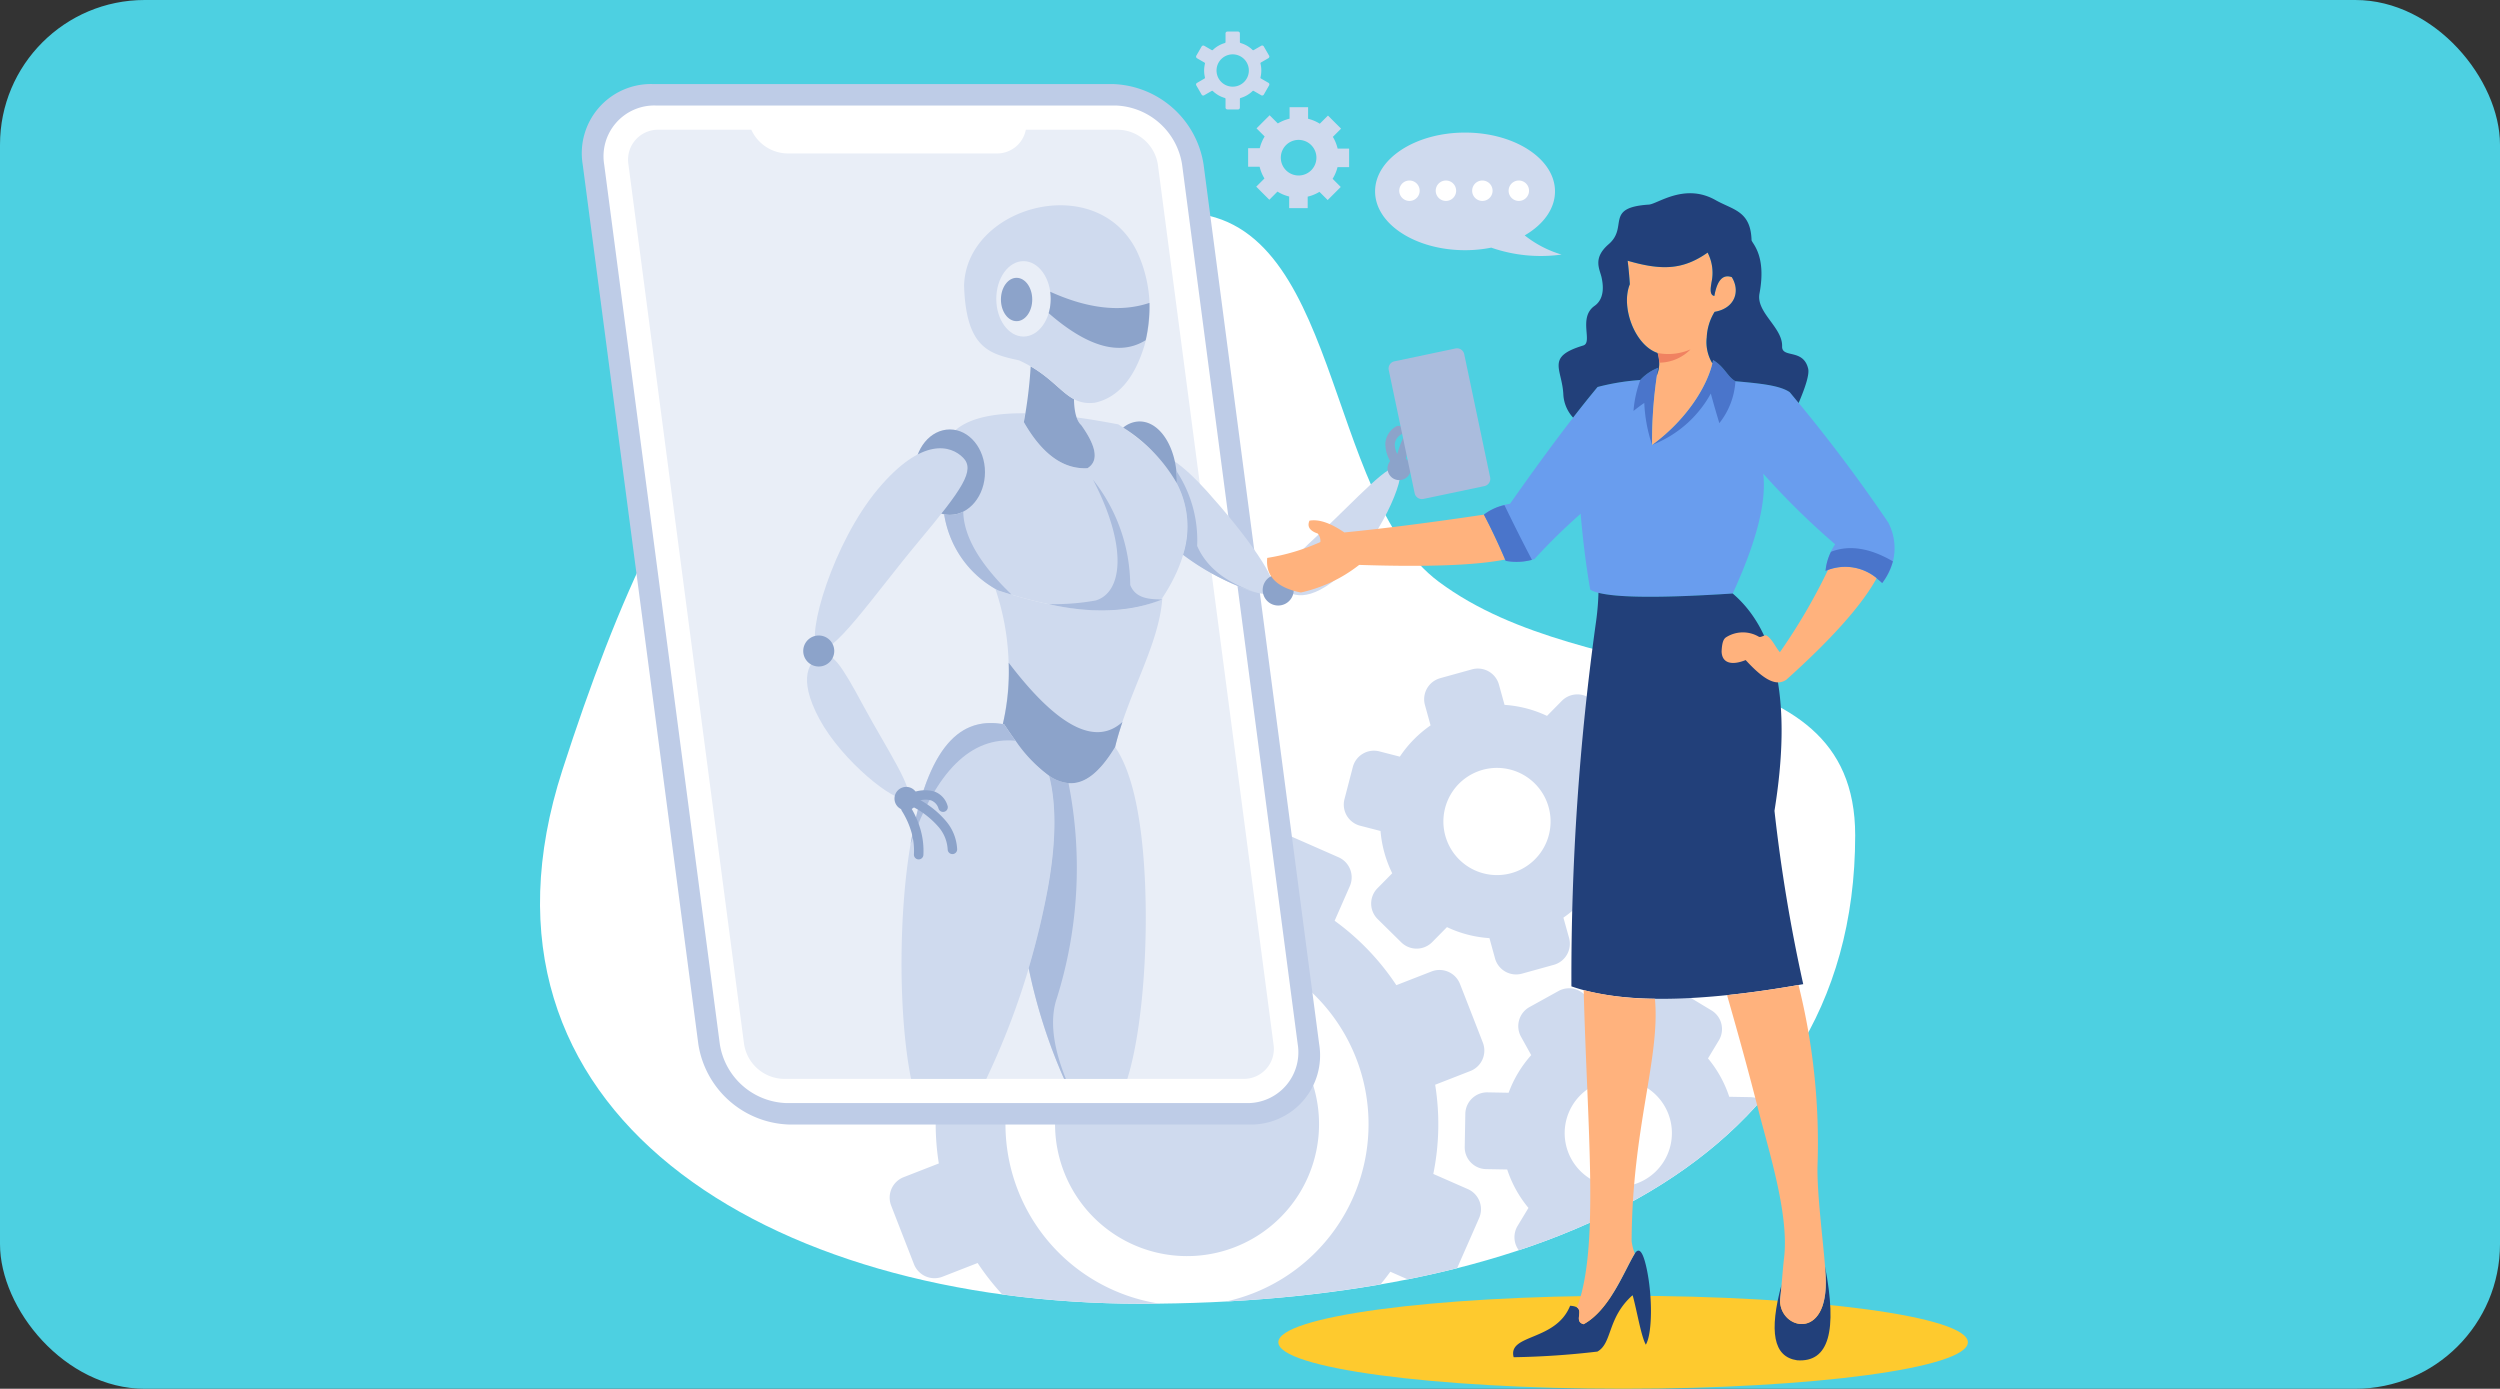 <svg xmlns="http://www.w3.org/2000/svg" width="299.079" height="166.139" viewBox="0 0 299.079 166.139">
  <rect x="0" y="0" width="299.079" height="166.139" fill="#333333" stroke="none"/>
  <g id="Grupo_148529" data-name="Grupo 148529" transform="translate(-918 -2237.554)">
    <g id="Grupo_134559" data-name="Grupo 134559" transform="translate(1523.094 -761.67)">
      <rect id="Rectángulo_41830" data-name="Rectángulo 41830" width="299.079" height="166.139" rx="17.313" transform="translate(-605.094 2999.224)" fill="#4dd0e1"/>
    </g>
    <g id="Grupo_140027" data-name="Grupo 140027" transform="translate(964.784 2241.333)">
      <path id="Trazado_194036" data-name="Trazado 194036" d="M5525.521,3320.907c19.167,0,16.98,33.844,30.813,44.16,18.314,13.656,49.815,6.894,49.815,30.33,0,41.14-40.863,56.042-85.392,56.042s-82.524-22.815-69.266-63.848,29.5-66.684,74.028-66.684Zm0,0" transform="translate(-5430.994 -3299.249)" fill="#fff" fill-rule="evenodd"/>
      <path id="Trazado_194037" data-name="Trazado 194037" d="M5552.833,3478.718a29.828,29.828,0,0,1,7.707-7.38l-1.644-4.217a2.629,2.629,0,0,1,1.491-3.4l1.731-.675,3.558-1.387,1.732-.675a2.634,2.634,0,0,1,3.4,1.491l1.645,4.217a29.818,29.818,0,0,1,10.668.223l1.816-4.143a2.634,2.634,0,0,1,3.458-1.345l1.7.749,3.493,1.534,1.7.749a2.625,2.625,0,0,1,1.346,3.454l-1.818,4.139a29.9,29.9,0,0,1,7.384,7.707l4.218-1.643a2.629,2.629,0,0,1,3.393,1.495l.679,1.732,1.384,3.553.674,1.736a2.625,2.625,0,0,1-1.49,3.394l-4.214,1.644a29.843,29.843,0,0,1-.224,10.671l4.139,1.817a2.628,2.628,0,0,1,1.345,3.457l-.745,1.7-1.537,3.493-.352.806q-2.907.734-5.924,1.334l-2.066-.909q-.565.777-1.171,1.512a157.764,157.764,0,0,1-18.463,2.045,21.939,21.939,0,0,0,3.2-.972,21.718,21.718,0,1,0-11.214,1.228q-1.065.01-2.133.011a123.161,123.161,0,0,1-16.646-1.108,29.957,29.957,0,0,1-2.946-3.759l-4.213,1.644a2.635,2.635,0,0,1-3.4-1.494l-.674-1.733-1.384-3.553-.674-1.737a2.625,2.625,0,0,1,1.491-3.393l4.213-1.643a29.835,29.835,0,0,1,.224-10.671l-4.139-1.818a2.632,2.632,0,0,1-1.349-3.458l.749-1.7,1.534-3.49.749-1.7a2.628,2.628,0,0,1,3.455-1.348Zm93.013,14.8c-7.11,8.168-17.178,14.029-29,17.952a2.617,2.617,0,0,1-.149-2.9l1.307-2.165a14,14,0,0,1-2.542-4.594l-2.528-.046a2.607,2.607,0,0,1-2.555-2.652l.072-3.976a2.615,2.615,0,0,1,2.651-2.556l2.531.047a14.006,14.006,0,0,1,2.7-4.5l-1.225-2.212a2.612,2.612,0,0,1,1.019-3.538l3.479-1.925a2.61,2.61,0,0,1,3.539,1.019l1.225,2.212a13.868,13.868,0,0,1,5.247.1l1.307-2.169a2.611,2.611,0,0,1,3.574-.891l3.4,2.052a2.611,2.611,0,0,1,.891,3.574l-1.306,2.169a14.066,14.066,0,0,1,2.541,4.59l2.527.046a2.579,2.579,0,0,1,1.282.365Zm-38.416-50.482,3.833-1.062a2.617,2.617,0,0,1,3.207,1.818l.674,2.435a14,14,0,0,1,5.079,1.317l1.775-1.8a2.613,2.613,0,0,1,3.682-.028l2.837,2.787a2.612,2.612,0,0,1,.027,3.685l-1.771,1.8a13.755,13.755,0,0,1,.937,2.464,14.054,14.054,0,0,1,.462,2.591l2.45.636a2.615,2.615,0,0,1,1.867,3.177l-1,3.848a2.611,2.611,0,0,1-3.174,1.867l-2.448-.635a13.965,13.965,0,0,1-3.681,3.745l.678,2.435a2.617,2.617,0,0,1-1.818,3.206l-3.834,1.062a2.616,2.616,0,0,1-3.205-1.818l-.67-2.435a13.974,13.974,0,0,1-5.081-1.317l-1.774,1.8a2.617,2.617,0,0,1-3.686.029l-2.832-2.79a2.609,2.609,0,0,1-.033-3.681l1.775-1.8a14.175,14.175,0,0,1-1.4-5.059l-2.446-.632a2.61,2.61,0,0,1-1.866-3.177l1-3.848a2.61,2.61,0,0,1,3.173-1.867l2.45.632a13.994,13.994,0,0,1,3.678-3.741l-.675-2.436a2.611,2.611,0,0,1,1.814-3.205Zm4.479,11.168a6.412,6.412,0,1,1-3.645,8.3,6.413,6.413,0,0,1,3.645-8.3Zm14.512,37.278a6.414,6.414,0,1,1-3.646,8.306,6.415,6.415,0,0,1,3.646-8.306Zm-42.915-9.56a15.79,15.79,0,1,0,8.367,8.725,15.742,15.742,0,0,0-8.367-8.725Zm0,0" transform="translate(-5481.936 -3365.68)" fill="#cfdaee" fill-rule="evenodd"/>
      <path id="Trazado_194038" data-name="Trazado 194038" d="M5685.958,3608.294c22.777,0,41.243,2.492,41.243,5.563s-18.466,5.563-41.243,5.563-41.246-2.488-41.246-5.562,18.466-5.563,41.246-5.563Zm0,0" transform="translate(-5538.565 -3457.059)" fill="#feca2e" fill-rule="evenodd"/>
      <path id="Trazado_194039" data-name="Trazado 194039" d="M5468.406,3286.792h55.008a11.363,11.363,0,0,1,10.9,9.631l13.826,105.214a8.276,8.276,0,0,1-8.364,9.631h-55.008a11.356,11.356,0,0,1-10.9-9.631l-13.83-105.214a8.277,8.277,0,0,1,8.367-9.631Zm0,0" transform="translate(-5437.111 -3280.516)" fill="#becce7" fill-rule="evenodd"/>
      <path id="Trazado_194040" data-name="Trazado 194040" d="M5471.9,3292.484h55.009a8.339,8.339,0,0,1,7.992,7.064l13.829,105.215a6.075,6.075,0,0,1-6.138,7.064h-55.005a8.337,8.337,0,0,1-7.99-7.064l-13.831-105.215a6.075,6.075,0,0,1,6.134-7.064Zm0,0" transform="translate(-5440.269 -3283.642)" fill="#fff" fill-rule="evenodd"/>
      <path id="Trazado_194041" data-name="Trazado 194041" d="M5475.842,3298.917h11.082a4.849,4.849,0,0,0,4.271,2.836h25.045a3.5,3.5,0,0,0,3.524-2.836h11.083a4.916,4.916,0,0,1,4.713,4.164l13.831,105.215a3.589,3.589,0,0,1-3.622,4.167h-55a4.916,4.916,0,0,1-4.713-4.167l-13.831-105.215a3.581,3.581,0,0,1,3.621-4.164Zm0,0" transform="translate(-5443.827 -3287.174)" fill="#e9eef7" fill-rule="evenodd"/>
      <path id="Trazado_194042" data-name="Trazado 194042" d="M5515.45,3296.46h21.935a1.317,1.317,0,0,1,1.264,1.118.962.962,0,0,1-.973,1.122h-21.932a1.322,1.322,0,0,1-1.267-1.122.964.964,0,0,1,.973-1.118Zm0,0" transform="translate(-5467.044 -3285.825)" fill="#fff" fill-rule="evenodd"/>
      <path id="Trazado_194043" data-name="Trazado 194043" d="M5681.138,3299.665c5.942,0,10.764,3.152,10.764,7.035,0,2.095-1.4,3.976-3.625,5.265a12.962,12.962,0,0,0,4.413,2.293,18.074,18.074,0,0,1-8.417-.827,15.949,15.949,0,0,1-3.134.305c-5.943,0-10.76-3.152-10.76-7.036s4.817-7.035,10.76-7.035Zm0,0" transform="translate(-5552.659 -3287.584)" fill="#cfdaee" fill-rule="evenodd"/>
      <path id="Trazado_194044" data-name="Trazado 194044" d="M5691.1,3312.388a1.221,1.221,0,1,0,1.22,1.221,1.221,1.221,0,0,0-1.22-1.221Zm-13.086,0a1.221,1.221,0,1,0,1.222,1.221,1.22,1.22,0,0,0-1.222-1.221Zm4.363,0a1.221,1.221,0,1,0,1.222,1.221,1.221,1.221,0,0,0-1.222-1.221Zm4.359,0a1.221,1.221,0,1,0,1.222,1.221,1.221,1.221,0,0,0-1.222-1.221Zm0,0" transform="translate(-5556.183 -3294.571)" fill="#fff" fill-rule="evenodd"/>
      <path id="Trazado_194045" data-name="Trazado 194045" d="M5562.389,3462.642c.816,3.127.916,7.515-.128,13.337a91.265,91.265,0,0,1-7.388,22.925h-9c-1.505-7.395-1.544-19.819.014-28.509,2.279-12.7,6.734-14.625,10.955-13.94l.167.028c1.97,3,3.731,5.073,5.375,6.159Zm0,0" transform="translate(-5483.664 -3373.615)" fill="#cfdaee" fill-rule="evenodd"/>
      <path id="Trazado_194046" data-name="Trazado 194046" d="M5547.131,3470.821c.025-.142.05-.284.075-.426,2.278-12.7,6.734-14.625,10.954-13.94l.167.028c.465.71.917,1.363,1.356,1.967q-7.966-.751-12.553,12.371Zm0,0" transform="translate(-5484.981 -3373.615)" fill="#aabcdd" fill-rule="evenodd"/>
      <path id="Trazado_194047" data-name="Trazado 194047" d="M5588.8,3462.672c1.6,2.335,2.8,6.311,3.362,12.743.789,9.084.074,20.66-1.892,26.969H5582.7a65.417,65.417,0,0,1-4.234-13.241,94.457,94.457,0,0,0,2.318-9.684c1.043-5.822.944-10.209.127-13.337,2.833,1.871,5.314.817,7.891-3.45Zm0,0" transform="translate(-5502.189 -3377.096)" fill="#cfdaee" fill-rule="evenodd"/>
      <path id="Trazado_194048" data-name="Trazado 194048" d="M5555.634,3378.283q1.234-4.211,9.7-4.132c-.067.4-.124.76-.163,1.058q3.274,5.741,7.614,5.513,2.034-1.256-.753-5.161a2.246,2.246,0,0,1-.55-.916c1.551.21,3.216.49,4.995.831q13.3,8.653,5.211,20.844-6.8,3.237-19.641-1-8.217-4.558-6.415-17.033Zm0,0" transform="translate(-5489.473 -3328.486)" fill="#cfdaee" fill-rule="evenodd"/>
      <path id="Trazado_194049" data-name="Trazado 194049" d="M5583.953,3439.651c1.586-6.5,5.286-12.269,5.651-17.817a.859.859,0,0,0-.049.075q-6.8,3.237-19.641-1c-.1-.05-.188-.1-.281-.156a30.074,30.074,0,0,1,.884,16.166c.058.011.139-.018.17.028,5.364,8.179,9.194,9.447,13.266,2.709Zm0,0" transform="translate(-5497.337 -3354.073)" fill="#cfdaee" fill-rule="evenodd"/>
      <path id="Trazado_194050" data-name="Trazado 194050" d="M5581.822,3496.98a52.065,52.065,0,0,0,1.41-25.779,4.868,4.868,0,0,1-2.319-.877c.817,3.128.917,7.515-.127,13.337a94.441,94.441,0,0,1-2.318,9.684,65.409,65.409,0,0,0,4.234,13.241h.216q-2.348-5.825-1.1-9.606Zm0,0" transform="translate(-5502.189 -3381.297)" fill="#aabcdd" fill-rule="evenodd"/>
      <path id="Trazado_194051" data-name="Trazado 194051" d="M5552.412,3378.436c2.326,0,4.207,2.286,4.207,5.108s-1.881,5.112-4.207,5.112-4.21-2.29-4.21-5.112,1.885-5.108,4.21-5.108Zm0,0" transform="translate(-5485.569 -3330.84)" fill="#8ca3ca" fill-rule="evenodd"/>
      <path id="Trazado_194052" data-name="Trazado 194052" d="M5539.476,3384.56c1.438,1.487-.031,3.678-5.328,10.014s-10.646,14.249-12.084,12.763,1.892-12.667,7.189-19,8.789-5.261,10.223-3.773Zm0,0" transform="translate(-5471.032 -3333.576)" fill="#cfdaee" fill-rule="evenodd"/>
      <path id="Trazado_194053" data-name="Trazado 194053" d="M5611.093,3384.018c1.537.284,3.7,1.63,6.593,4.849,4.5,5,9.123,11.189,7.759,12.176-1.029.745-6.187-1.331-10.589-4.544q2.013-6.885-3.763-12.481Zm0,0" transform="translate(-5520.104 -3333.905)" fill="#cfdaee" fill-rule="evenodd"/>
      <path id="Trazado_194054" data-name="Trazado 194054" d="M5521.337,3438.382c1.328-.543,2.361.969,5.077,6.013s6.436,10.522,5.108,11.065-7.67-4.48-10.387-9.521-1.125-7.015.2-7.557Zm0,0" transform="translate(-5469.891 -3363.7)" fill="#cfdaee" fill-rule="evenodd"/>
      <path id="Trazado_194055" data-name="Trazado 194055" d="M5645.445,3402.69c-.856-1.15.351-2.528,4.554-6.418s8.583-8.857,9.439-7.71-2.421,8.548-6.624,12.435-6.51,2.844-7.369,1.694Zm0,0" transform="translate(-5538.825 -3336.308)" fill="#cfdaee" fill-rule="evenodd"/>
      <path id="Trazado_194056" data-name="Trazado 194056" d="M5520.5,3433.108a1.855,1.855,0,1,1-1.856,1.854,1.855,1.855,0,0,1,1.856-1.854Zm0,0" transform="translate(-5469.335 -3360.861)" fill="#8ca3ca" fill-rule="evenodd"/>
      <path id="Trazado_194057" data-name="Trazado 194057" d="M5640.617,3419.248a1.855,1.855,0,1,1,2.258,1.331,1.851,1.851,0,0,1-2.258-1.331Zm0,0" transform="translate(-5536.283 -3351.978)" fill="#8ca3ca" fill-rule="evenodd"/>
      <path id="Trazado_194058" data-name="Trazado 194058" d="M5544.739,3476.652a.566.566,0,1,1,.961-.6,11.086,11.086,0,0,1,1.282,2.89,9.266,9.266,0,0,1,.322,2.968.567.567,0,0,1-1.132-.063,8.112,8.112,0,0,0-.281-2.609,9.994,9.994,0,0,0-1.152-2.588Zm1.082-1.21a.542.542,0,0,1-.2-.281.567.567,0,0,1,.365-.713,4.165,4.165,0,0,1,2.6-.146,2.548,2.548,0,0,1,1.6,1.679.567.567,0,1,1-1.068.38,1.489,1.489,0,0,0-.892-.987,2.46,2.46,0,0,0-1.264-.014,10.919,10.919,0,0,1,3.089,2.542,5.593,5.593,0,0,1,1.292,3.323.567.567,0,0,1-1.133.039,4.481,4.481,0,0,0-1.047-2.659,10.266,10.266,0,0,0-3.1-2.453.569.569,0,0,1-.248-.71Zm0,0" transform="translate(-5483.621 -3383.4)" fill="#8ca3ca" fill-rule="evenodd"/>
      <path id="Trazado_194059" data-name="Trazado 194059" d="M5676.331,3379.838a.566.566,0,1,1-.816-.784,11.153,11.153,0,0,1,2.475-1.963,9.26,9.26,0,0,1,2.793-1.051.567.567,0,1,1,.225,1.111,8.067,8.067,0,0,0-2.457.923,9.992,9.992,0,0,0-2.219,1.764Zm-1.444-.745a.58.58,0,0,1-.221.262.569.569,0,0,1-.781-.177,4.161,4.161,0,0,1-.791-2.485,2.541,2.541,0,0,1,1.229-1.967.569.569,0,1,1,.635.944,1.47,1.47,0,0,0-.734,1.107,2.49,2.49,0,0,0,.3,1.225,11.013,11.013,0,0,1,1.69-3.625,5.616,5.616,0,0,1,2.9-2.08.566.566,0,0,1,.321,1.086,4.5,4.5,0,0,0-2.314,1.675,10.371,10.371,0,0,0-1.6,3.614.567.567,0,0,1-.624.419Zm0,0" transform="translate(-5554.146 -3327.457)" fill="#8ca3ca" fill-rule="evenodd"/>
      <path id="Trazado_194060" data-name="Trazado 194060" d="M5544.27,3473.276a1.4,1.4,0,1,1-1.406,1.4,1.4,1.4,0,0,1,1.406-1.4Zm0,0" transform="translate(-5482.638 -3382.918)" fill="#8ca3ca" fill-rule="evenodd"/>
      <path id="Trazado_194061" data-name="Trazado 194061" d="M5673.726,3387.41a1.4,1.4,0,1,1,1.711,1.008,1.4,1.4,0,0,1-1.711-1.008Zm0,0" transform="translate(-5554.473 -3334.805)" fill="#8ca3ca" fill-rule="evenodd"/>
      <path id="Trazado_194062" data-name="Trazado 194062" d="M5605.517,3376.318c2.457,0,4.448,3.181,4.448,7.1,0,.1,0,.2-.007.291a19.111,19.111,0,0,0-6.415-6.656,3.148,3.148,0,0,1,1.97-.739Zm0,0" transform="translate(-5515.958 -3329.677)" fill="#8ca3ca" fill-rule="evenodd"/>
      <path id="Trazado_194063" data-name="Trazado 194063" d="M5564.115,3410.174q-5.7-5.463-5.793-9.929a3.557,3.557,0,0,1-1.609.387,3.292,3.292,0,0,1-.677-.068,12.489,12.489,0,0,0,6.131,8.925l.28.16c.565.184,1.123.362,1.668.525Zm0,0" transform="translate(-5489.871 -3342.815)" fill="#aabcdd" fill-rule="evenodd"/>
      <path id="Trazado_194064" data-name="Trazado 194064" d="M5585.9,3447.423q-4.867,4.372-13.6-7.1a27.118,27.118,0,0,1-.7,7.341c.058.011.138-.017.171.028.461.71.916,1.364,1.356,1.967a17.15,17.15,0,0,0,4.018,4.192,4.908,4.908,0,0,0,2.318.877c1.92.145,3.72-1.264,5.573-4.327.244-1.008.543-2,.87-2.975Zm0,0" transform="translate(-5498.414 -3364.821)" fill="#8ca3ca" fill-rule="evenodd"/>
      <path id="Trazado_194065" data-name="Trazado 194065" d="M5583.179,3365.62c.032,1.558.319,2.6.867,3.1q2.789,3.9.752,5.161-4.339.224-7.614-5.512a53.6,53.6,0,0,0,.817-6.674c2.538,1.48,3.688,3.138,5.179,3.922Zm0,0" transform="translate(-5501.483 -3321.649)" fill="#8ca3ca" fill-rule="evenodd"/>
      <path id="Trazado_194066" data-name="Trazado 194066" d="M5620.136,3398.408a15.007,15.007,0,0,0-2.492-8.981c.039.387.063.788.063,1.192l-.007.291a11.1,11.1,0,0,1,.75,8.559,28.742,28.742,0,0,0,8.885,4.548q-5.5-1.726-7.2-5.609Zm0,0" transform="translate(-5523.702 -3336.875)" fill="#aabcdd" fill-rule="evenodd"/>
      <path id="Trazado_194067" data-name="Trazado 194067" d="M5561.334,3328.643c.253,7.547,3.153,8.1,6.585,8.871,4.98,2.279,5.475,5.492,9.067,5.062q4.115-.916,5.913-6.815a16.086,16.086,0,0,0-.9-11.31c-4.807-9.752-20.494-5.378-20.668,4.192Zm0,0" transform="translate(-5492.781 -3298.178)" fill="#cfdaee" fill-rule="evenodd"/>
      <path id="Trazado_194068" data-name="Trazado 194068" d="M5573.125,3333.779c1.8,0,3.258,2.02,3.258,4.512s-1.458,4.508-3.258,4.508-3.255-2.02-3.255-4.508,1.458-4.512,3.255-4.512Zm0,0" transform="translate(-5497.467 -3306.317)" fill="#e9eef7" fill-rule="evenodd"/>
      <path id="Trazado_194069" data-name="Trazado 194069" d="M5572.976,3338.2c1.033,0,1.874,1.161,1.874,2.595s-.841,2.591-1.874,2.591-1.871-1.161-1.871-2.591.837-2.595,1.871-2.595Zm0,0" transform="translate(-5498.146 -3308.743)" fill="#8ca3ca" fill-rule="evenodd"/>
      <path id="Trazado_194070" data-name="Trazado 194070" d="M5595.828,3343.231q-5.132,1.72-11.871-1.334a6.054,6.054,0,0,1-.184,2.563q7.007,6.1,11.605,3.234a18.472,18.472,0,0,0,.449-4.462Zm0,0" transform="translate(-5505.103 -3310.775)" fill="#8ca3ca" fill-rule="evenodd"/>
      <path id="Trazado_194071" data-name="Trazado 194071" d="M5593.507,3404.36c.639,1.619,2.3,1.725,3.826,1.725q-5.76,2.312-13.6.561a28.163,28.163,0,0,0,5.644-.433c3.2-.966,3.87-6.4-.326-14.455a20.509,20.509,0,0,1,4.456,12.6Zm0,0" transform="translate(-5505.08 -3338.155)" fill="#aabcdd" fill-rule="evenodd"/>
      <path id="Trazado_194083" data-name="Trazado 194083" d="M5626.308,3274.243a3.475,3.475,0,0,0-.757.323,3.409,3.409,0,0,0-.664.5.119.119,0,0,1-.142.018l-.9-.518h0a.228.228,0,0,0-.3.085l-.007.007-.632,1.093a.235.235,0,0,0-.021.171.214.214,0,0,0,.1.135l.006.007.891.515a.113.113,0,0,1,.057.131,3.555,3.555,0,0,0-.074.408,3.142,3.142,0,0,0-.025.416,3.215,3.215,0,0,0,.025.418,3.683,3.683,0,0,0,.074.408.119.119,0,0,1-.063.135l-.888.515a.217.217,0,0,0-.081.305l.635,1.1a.212.212,0,0,0,.136.1.233.233,0,0,0,.166-.022l.007-.007.895-.515a.112.112,0,0,1,.139.019,3.681,3.681,0,0,0,.667.5,3.509,3.509,0,0,0,.764.323.122.122,0,0,1,.084.113v1.037a.221.221,0,0,0,.068.16.224.224,0,0,0,.156.063h1.271a.222.222,0,0,0,.156-.063.219.219,0,0,0,.067-.16v-1.037a.118.118,0,0,1,.089-.113,3.438,3.438,0,0,0,.76-.323,3.571,3.571,0,0,0,.664-.5.113.113,0,0,1,.149-.015l.891.515a.219.219,0,0,0,.17.021.216.216,0,0,0,.135-.1l.007-.007.631-1.1a.193.193,0,0,0,.021-.167.2.2,0,0,0-.1-.135l-.9-.519a.117.117,0,0,1-.054-.131,3.917,3.917,0,0,0,.075-.408,4.1,4.1,0,0,0,.025-.419,3.947,3.947,0,0,0-.025-.415,3.8,3.8,0,0,0-.075-.409.116.116,0,0,1,.061-.135l.891-.515a.223.223,0,0,0,.1-.135.2.2,0,0,0-.021-.171l-.007-.007-.631-1.093a.206.206,0,0,0-.135-.1.21.21,0,0,0-.166.021l-.9.518a.118.118,0,0,1-.142-.018,3.279,3.279,0,0,0-.664-.5,3.233,3.233,0,0,0-.764-.323.128.128,0,0,1-.085-.117v-1.037a.226.226,0,0,0-.064-.156.234.234,0,0,0-.159-.064h-1.271a.22.22,0,0,0-.156.064.217.217,0,0,0-.068.156v1.037a.121.121,0,0,1-.092.117Zm-.416,1.917a1.933,1.933,0,1,1-.568,1.367,1.929,1.929,0,0,1,.568-1.367Zm0,0" transform="translate(-5526.572 -3272.872)" fill="#cfdaee" fill-rule="evenodd"/>
      <path id="Trazado_194084" data-name="Trazado 194084" d="M5642.731,3301.1a2.13,2.13,0,1,1,2.13-2.13,2.131,2.131,0,0,1-2.13,2.13Zm6.042-1v-2.215H5647.4a4.856,4.856,0,0,0-.572-1.406l.98-.983-1.565-1.565-.977.973a4.792,4.792,0,0,0-1.4-.59v-1.388h-2.216v1.377a4.845,4.845,0,0,0-1.405.572l-.984-.98-1.565,1.566.973.976a4.692,4.692,0,0,0-.585,1.4h-1.392v2.216h1.378a4.745,4.745,0,0,0,.574,1.4l-.983.983,1.565,1.566.976-.977a4.739,4.739,0,0,0,1.4.59v1.392h2.215v-1.378a4.7,4.7,0,0,0,1.406-.575l.983.983,1.565-1.565-.973-.976a4.863,4.863,0,0,0,.589-1.4Zm0,0" transform="translate(-5534.16 -3283.884)" fill="#cfdaee" fill-rule="evenodd"/>
      <path id="Trazado_194085" data-name="Trazado 194085" d="M5674.674,3358.465l7.3-1.537a.884.884,0,0,1,1.043.685l3.1,14.735a.885.885,0,0,1-.682,1.044l-7.306,1.537a.887.887,0,0,1-1.043-.682l-3.1-14.739a.883.883,0,0,1,.681-1.044Zm0,0" transform="translate(-5554.633 -3319.019)" fill="#aabcdd" fill-rule="evenodd"/>
      <path id="Trazado_194086" data-name="Trazado 194086" d="M5726.668,3360.028c1.349.778,1.76,2.056,2.673,2.528,2.652.252,5.261.454,6.5,1.317a188.007,188.007,0,0,1,11.782,15.587,6.612,6.612,0,0,1-.731,7.245,6.086,6.086,0,0,0-6.776-1.459,7.154,7.154,0,0,1,1.15-3.181,92.4,92.4,0,0,1-8.6-8.445q.623,5.037-3.65,14.334-14.856.969-17.047-.469-.724-4.158-1.146-9.07a71.639,71.639,0,0,0-5.527,5.42,7.016,7.016,0,0,1-3.44.21q-1.3-3.052-2.605-5.527a7.048,7.048,0,0,1,3.127-1.3q6.065-8.648,10.476-13.969a27.627,27.627,0,0,1,5.108-.834,5.7,5.7,0,0,1,2.137-1.459,52.929,52.929,0,0,0-.728,9.226c4.328-3.17,6.759-7.313,7.3-10.153Zm0,0" transform="translate(-5568.513 -3320.731)" fill="#699dee" fill-rule="evenodd"/>
      <path id="Trazado_194087" data-name="Trazado 194087" d="M5746.74,3447.856q3.083-19.089-5-25.989-12.545.82-16.059-.082a30.232,30.232,0,0,1-.274,3.341,307.287,307.287,0,0,0-2.961,43.738q8.856,3.109,27.732-.262a195.246,195.246,0,0,1-3.44-20.746Zm0,0" transform="translate(-5581.239 -3354.644)" fill="#22407a" fill-rule="evenodd"/>
      <path id="Trazado_194088" data-name="Trazado 194088" d="M5739.759,3363.542a13.42,13.42,0,0,0-.813,3.7q.874-.691,1.289-.951a18.246,18.246,0,0,0,.934,5.019,52.738,52.738,0,0,1,.728-9.226,5.7,5.7,0,0,0-2.137,1.459Zm0,0" transform="translate(-5590.311 -3321.86)" fill="#4a75cb" fill-rule="evenodd"/>
      <path id="Trazado_194089" data-name="Trazado 194089" d="M5751.174,3360.028c-.54,2.84-2.972,6.983-7.3,10.153a13.636,13.636,0,0,0,7.028-6.152q.405,1.517,1.019,3.546a8.92,8.92,0,0,0,1.924-5.02c-.912-.472-1.324-1.75-2.673-2.528Zm0,0" transform="translate(-5593.018 -3320.731)" fill="#4a75cb" fill-rule="evenodd"/>
      <path id="Trazado_194090" data-name="Trazado 194090" d="M5775.048,3415.26a70.477,70.477,0,0,1-5.754,9.84c-.461-.493-.909-1.565-1.562-1.977-.259-.164-.673.259-.951.131a3.746,3.746,0,0,0-3.961.085c-.295.22-.454.653-.5,1.683.05,1.413,1.235,1.683,2.879,1.019,2.2,2.4,3.671,3.184,4.874,2.343q8.158-7.322,10.8-12.141a5.9,5.9,0,0,0-5.829-.983Zm0,0" transform="translate(-5603.146 -3350.855)" fill="#ffb27d" fill-rule="evenodd"/>
      <path id="Trazado_194091" data-name="Trazado 194091" d="M5652.727,3407.053q12.224.405,17.465-.646-1.263-2.955-2.539-5.367-9.75,1.449-16.695,2.13c-1.666-1.139-3.051-1.608-4.171-1.409-.305.7.025,1.214.991,1.541a1.365,1.365,0,0,1,.312,1.015,24.864,24.864,0,0,1-6.358,1.9q-.324,3.253,4.022,4.139a17.324,17.324,0,0,0,6.973-3.3Zm0,0" transform="translate(-5536.916 -3343.252)" fill="#ffb27d" fill-rule="evenodd"/>
      <path id="Trazado_194092" data-name="Trazado 194092" d="M5777.225,3602.651c-1.52,5.668-1,8.686,1.856,9.1,3.8.272,4.832-3.483,3.341-11.223.031.423.059.81.074,1.161.423,8.1-5.868,6.291-5.431,2.56.064-.522.114-1.054.16-1.6Zm0,0" transform="translate(-5610.872 -3452.796)" fill="#22407a" fill-rule="evenodd"/>
      <path id="Trazado_194093" data-name="Trazado 194093" d="M5770.131,3563.24c-.437,3.731,5.854,5.545,5.432-2.559q-.026-.527-.074-1.161c-.255-3.3-.955-8.59-.905-11.927a78.15,78.15,0,0,0-2.269-21.746q-4.573.8-8.551,1.21,2.15,7.466,3.727,13.663c1.293,5.069,3.7,12.574,3.1,17.724-.127,1.1-.208,2.173-.3,3.2-.046.547-.1,1.079-.16,1.6Zm0,0" transform="translate(-5603.939 -3411.786)" fill="#ffb27d" fill-rule="evenodd"/>
      <path id="Trazado_194094" data-name="Trazado 194094" d="M5713.809,3602.917c2.194.117.191,1.825,1.622,2.208,3.12-1.707,4.85-6.362,6.1-8.417.656-1.079,1.132.3,1.455,1.836.692,3.3.675,7.671-.113,9.031-.568-1-1.062-4.058-1.58-5.928-3.063,2.723-2.4,5.729-4.212,6.752a98.209,98.209,0,0,1-10.022.675c-.728-2.812,5.026-1.864,6.755-6.156Zm0,0" transform="translate(-5572.763 -3450.486)" fill="#22407a" fill-rule="evenodd"/>
      <path id="Trazado_194095" data-name="Trazado 194095" d="M5724.746,3527.2c.415,16.348,1.92,30.916-.806,37.962.759.49-.373,1.694.794,2.006,3.125-1.707,4.853-6.361,6.1-8.417l.021-.031a6.363,6.363,0,0,1-.373-1.5c.053-13.56,3.444-21.924,2.786-28.985a35.106,35.106,0,0,1-8.522-1.037Zm0,0" transform="translate(-5582.071 -3412.529)" fill="#ffb27d" fill-rule="evenodd"/>
      <path id="Trazado_194096" data-name="Trazado 194096" d="M5705,3405.06q-1.64-3.127-3.291-6.547a6.122,6.122,0,0,0-2.46,1.139q1.274,2.412,2.539,5.367c.021.053.045.107.066.16a7.135,7.135,0,0,0,3.146-.12Zm0,0" transform="translate(-5568.513 -3341.864)" fill="#4a75cb" fill-rule="evenodd"/>
      <path id="Trazado_194097" data-name="Trazado 194097" d="M5790.544,3410.378a6.485,6.485,0,0,0-.649,2.275c.1-.039.2-.075.295-.11a5.892,5.892,0,0,1,5.828.983c-.008.007-.008.014-.011.021.224.174.443.358.667.564a7.807,7.807,0,0,0,1.278-2.6q-4.148-2.412-7.408-1.139Zm0,0" transform="translate(-5618.288 -3348.138)" fill="#4a75cb" fill-rule="evenodd"/>
      <path id="Trazado_194098" data-name="Trazado 194098" d="M5740.881,3343.524a3.921,3.921,0,0,1-.085,2.666,53.968,53.968,0,0,0-.578,8.332c4.127-3.028,6.531-6.937,7.212-9.759a4.9,4.9,0,0,1-.674-3.088,6.335,6.335,0,0,1,.94-3.074c2.47-.43,3.084-2.506,2.055-4.153-1.154-.408-1.778.536-2.083,2.25-.657-.1-.405-1.15-.337-1.644a5.285,5.285,0,0,0-.469-3.542c-2.966,2.083-5.513,2.151-9.567.973.121.972.206,1.913.263,2.814-1.111,2.7.585,7.306,3.322,8.225Zm0,0" transform="translate(-5589.36 -3305.073)" fill="#ffb27d" fill-rule="evenodd"/>
      <path id="Trazado_194099" data-name="Trazado 194099" d="M5727.343,3323.837c4.054,1.178,6.6,1.11,9.566-.973a5.279,5.279,0,0,1,.469,3.542c-.068.494-.32,1.544.337,1.643.305-1.714.93-2.659,2.084-2.25,1.029,1.647.415,3.724-2.055,4.153a6.343,6.343,0,0,0-.941,3.074,4.9,4.9,0,0,0,.674,3.088c.032-.131.061-.266.085-.394,1.349.778,1.761,2.056,2.673,2.528,2.652.252,5.261.454,6.5,1.317q.539.65,1.062,1.289c.849-1.984,1.292-3.44,1.143-4.086-.571-2.464-3.163-1.228-3.12-2.684.071-2.272-3.134-4.05-2.708-6.318.874-4.633-.937-6.042-.948-6.394-.107-3.511-2.208-3.6-4.3-4.785-3.71-2.1-6.937.468-7.991.536-5.365.351-2.393,2.659-4.8,4.735-1.978,1.711-1.044,3.01-.837,4.04.088.462.521,2.372-.849,3.337-2.009,1.413-.17,4.384-1.356,4.743-4.558,1.38-2.5,2.758-2.378,5.942a4.43,4.43,0,0,0,1.161,2.684c1.029-1.331,2.01-2.552,2.929-3.663a27.614,27.614,0,0,1,5.108-.835,5.7,5.7,0,0,1,2.137-1.459c-.053.29-.1.589-.148.894a3.917,3.917,0,0,0,.085-2.666c-2.737-.919-4.434-5.52-3.322-8.225-.057-.9-.143-1.843-.263-2.814Zm0,0" transform="translate(-5579.407 -3296.424)" fill="#22407a" fill-rule="evenodd"/>
      <path id="Trazado_194100" data-name="Trazado 194100" d="M5745.347,3357.623a6.663,6.663,0,0,0,3.94-.437,5.3,5.3,0,0,1-3.756,1.594,5.194,5.194,0,0,0-.184-1.157Zm0,0" transform="translate(-5593.826 -3319.171)" fill="#f08261" fill-rule="evenodd"/>
    </g>
  </g>
</svg>
